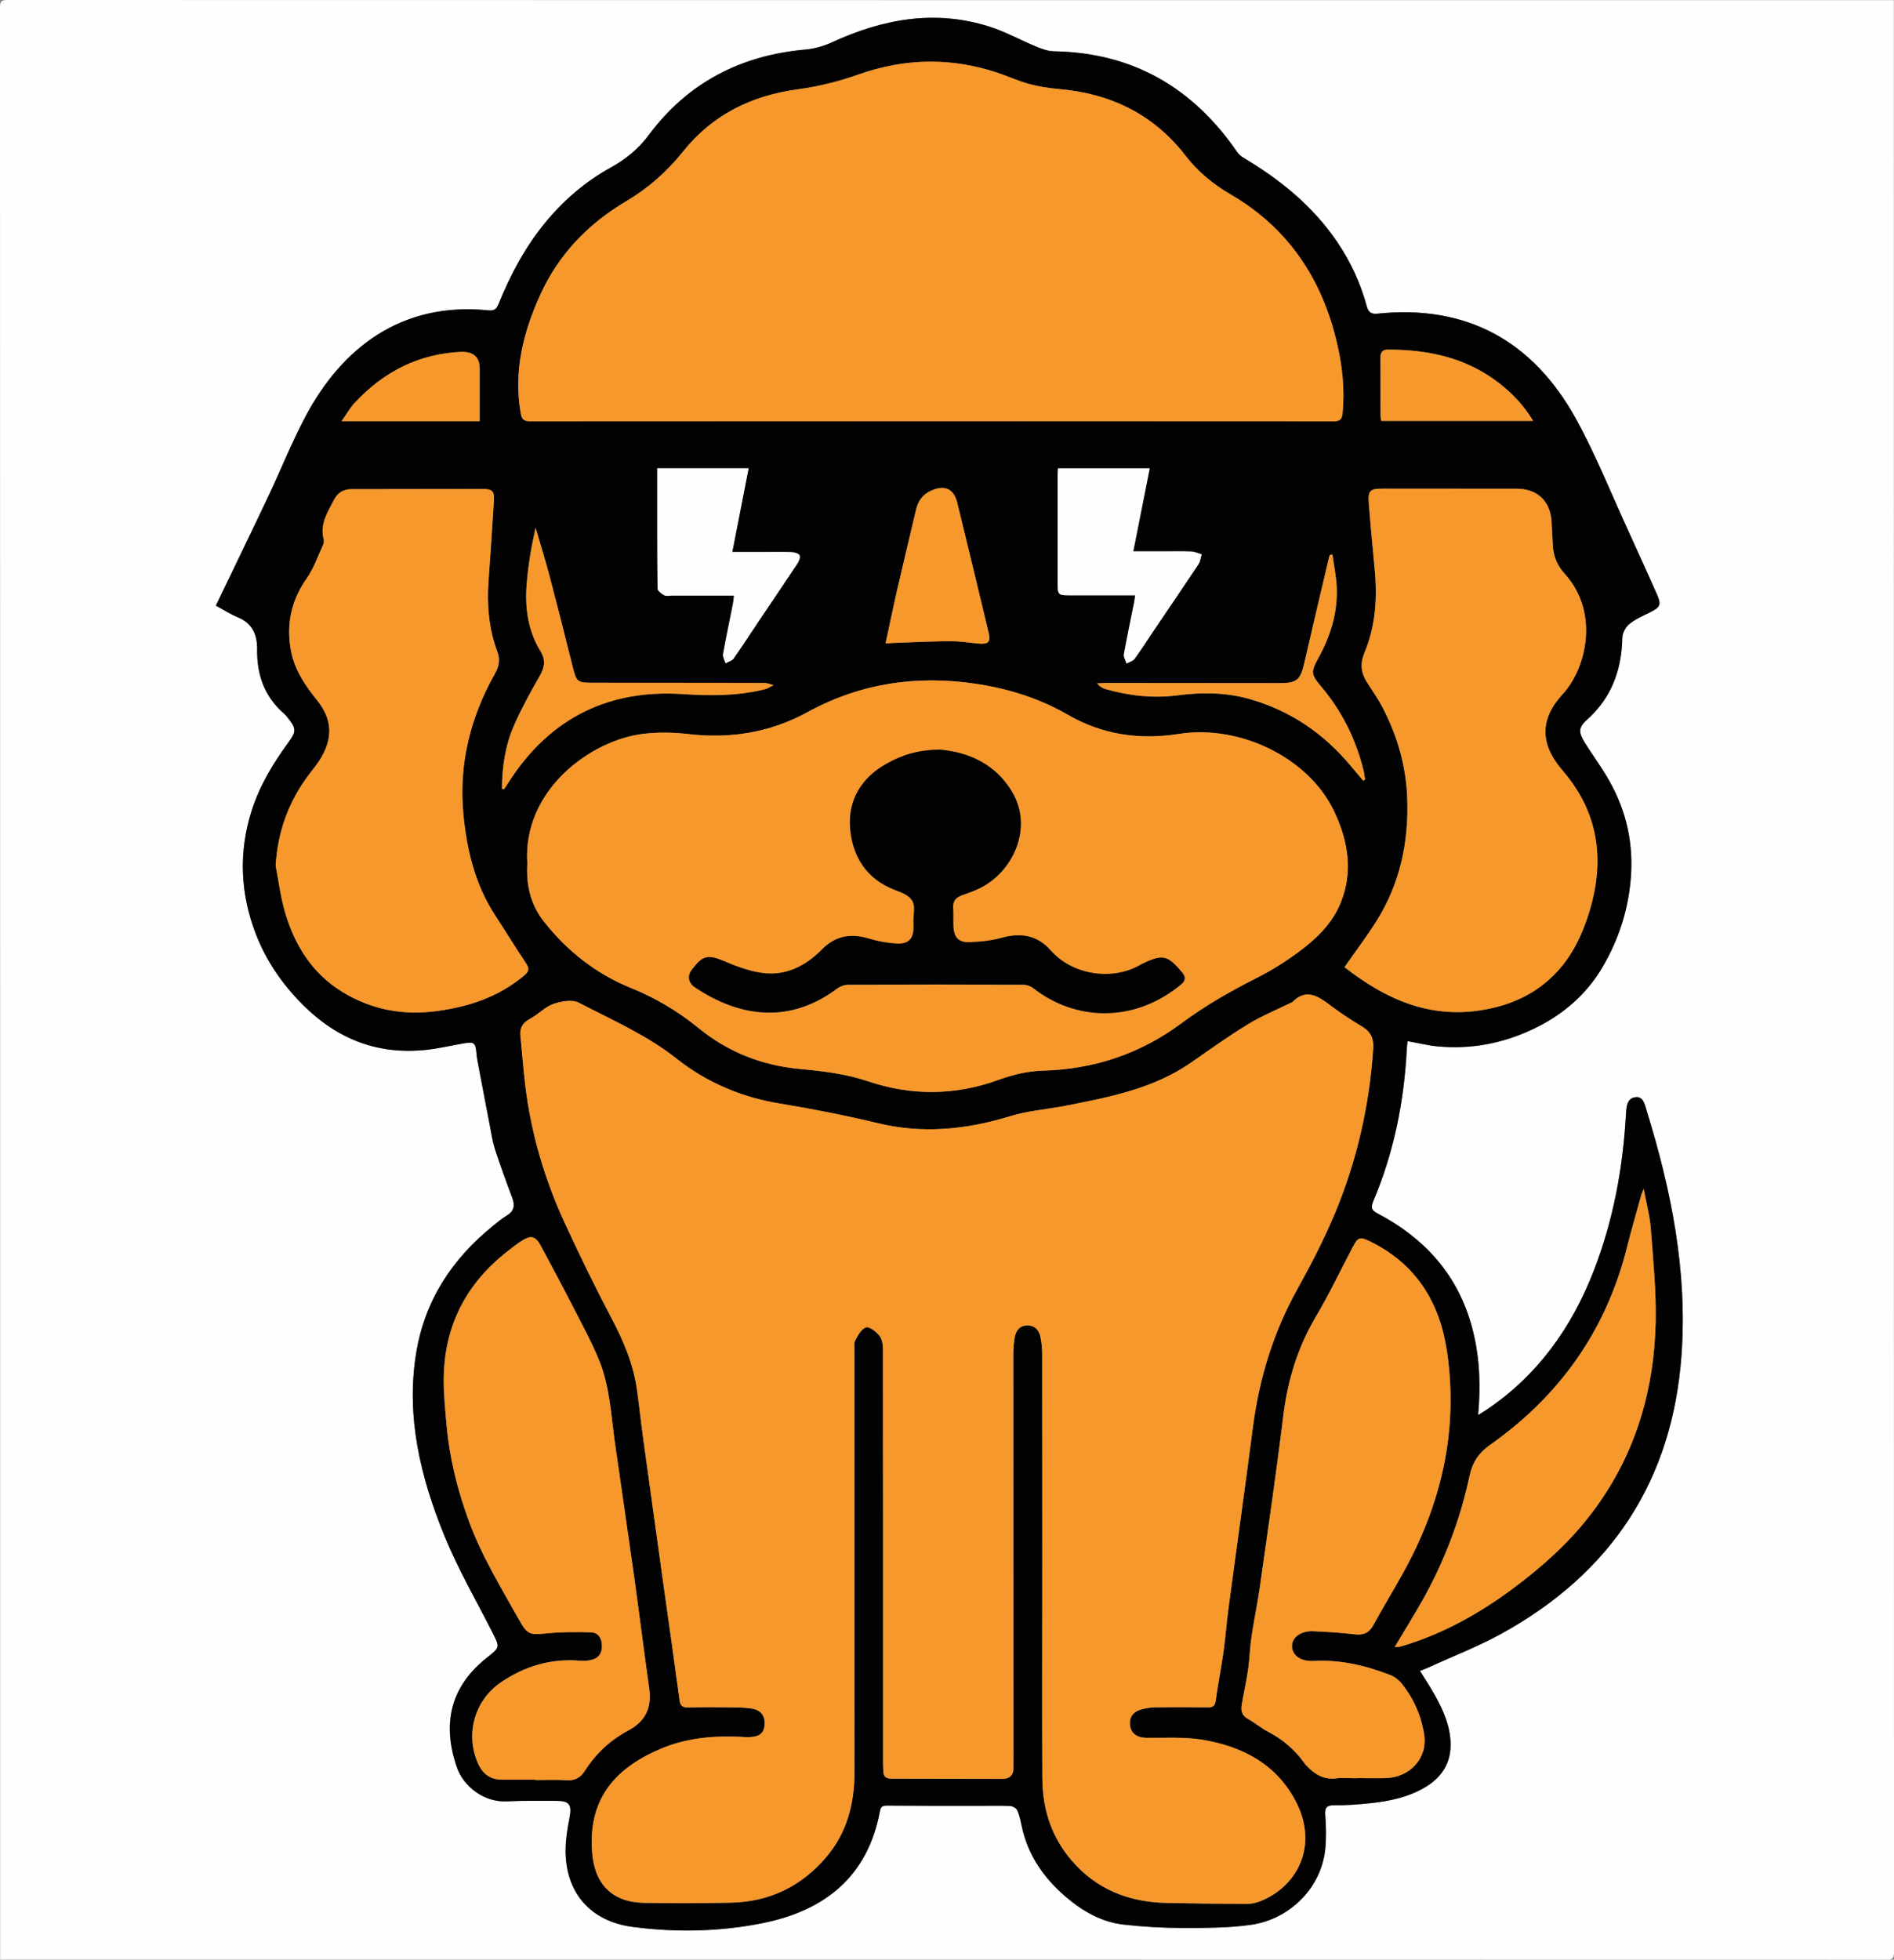 <?xml version="1.0" encoding="UTF-8"?>
<svg id="Layer_1" data-name="Layer 1" xmlns="http://www.w3.org/2000/svg" viewBox="0 0 414.26 428.43">
  <rect x="0" y="0" width="414.26" height="428.43" fill="#808080" stroke="none"/>
  <defs>
    <style>
      .cls-1 {
        fill: #030202;
      }

      .cls-2 {
        fill: #f6982c;
      }

      .cls-3 {
        fill: #fefefd;
      }
    </style>
  </defs>
  <path class="cls-3" d="M.03,428.39C.03,286.14,.04,143.88,0,1.63,0,.3,.3,0,1.63,0,139.16,.04,276.7,.03,414.23,.03c0,142.26,0,284.51,.03,426.77,0,1.33-.3,1.63-1.63,1.63-137.54-.04-275.07-.03-412.61-.03ZM307.86,227.63c2.42,.43,4.51,.97,6.64,1.16,7.18,.66,13.99-.62,20.56-3.67,6.51-3.02,11.8-7.51,15.38-13.56,3.7-6.25,5.9-13.18,6.32-20.56,.45-7.84-1.51-15.03-5.59-21.68-1.44-2.35-3.06-4.58-4.53-6.92-1.42-2.26-1.41-3.36,.42-4.99,5.39-4.8,7.63-10.87,7.77-17.94,.02-1.02,.68-2.31,1.47-2.97,1.28-1.07,2.87-1.78,4.4-2.52,2.51-1.22,2.75-1.73,1.61-4.27-2.05-4.56-4.09-9.13-6.18-13.68-3.76-8.17-7.08-16.58-11.42-24.43-9.39-17-23.86-25.07-43.49-23.01-1.49,.16-1.97-.5-2.31-1.74-1.35-4.99-3.51-9.62-6.41-13.91-5.31-7.84-12.44-13.63-20.49-18.42-.52-.31-1.04-.74-1.39-1.24-9.68-14.1-22.85-21.78-40.14-22.06-1.29-.02-2.62-.52-3.83-1.02-3.48-1.43-6.81-3.31-10.39-4.42-11.91-3.73-23.29-1.59-34.36,3.51-1.77,.82-3.77,1.37-5.71,1.55-14.17,1.26-25.77,7.23-34.29,18.69-2.29,3.08-5.08,5.31-8.36,7.13-5.58,3.09-10.34,7.19-14.38,12.13-4.37,5.35-7.55,11.37-10.14,17.73-.45,1.1-.97,1.46-2.22,1.34-19.09-1.94-32.08,8.33-39.95,23.14-3.06,5.76-5.48,11.86-8.28,17.76-3.7,7.82-7.48,15.59-11.36,23.66,1.68,.9,3.21,1.89,4.87,2.58,3.23,1.33,4.2,3.91,4.16,7.06-.07,5.55,1.65,10.3,5.92,14,.35,.3,.64,.69,.93,1.06,1.68,2.14,1.71,2.84,.06,5.1-3.39,4.63-6.34,9.47-8.1,15-2.9,9.08-2.49,18.08,.85,26.85,2.25,5.92,5.82,11.11,10.36,15.64,7.53,7.52,16.47,10.99,27.09,9.81,2.68-.3,5.33-.92,8-1.39,2.34-.41,2.67-.15,2.86,2.13,.05,.59,.13,1.17,.24,1.75,.89,4.72,1.78,9.44,2.7,14.16,.33,1.72,.59,3.47,1.13,5.13,1.16,3.57,2.44,7.1,3.77,10.61,.63,1.68,.39,2.9-1.22,3.86-1.06,.63-2.01,1.44-2.97,2.22-9,7.26-14.99,16.35-16.85,27.91-2.25,13.93,.99,27.11,6.17,39.82,2.96,7.27,6.94,14.12,10.5,21.14,1.65,3.25,1.73,3.27-1.13,5.52-8.2,6.45-9.85,14.69-6.62,24.01,1.44,4.18,5.93,7.69,10.89,7.44,3.53-.18,7.08-.08,10.62-.11,3.14-.03,3.7,.77,3.1,3.85-.44,2.24-.8,4.53-.83,6.81-.09,9.33,5.35,15.67,14.64,16.9,9.47,1.25,18.99,1.06,28.35-.8,13.68-2.72,23.12-10.17,25.78-24.58,.18-.99,.62-1.14,1.54-1.14,6.67,.06,13.33,.05,20,.05,2.3,0,4.6-.07,6.9,.03,.55,.02,1.36,.46,1.57,.93,.48,1.06,.72,2.23,.96,3.38,1.32,6.36,4.82,11.41,9.65,15.55,3.66,3.13,7.82,5.53,12.68,6.08,4.26,.48,8.56,.74,12.85,.73,5.05,0,10.16,.02,15.14-.71,8.33-1.23,15.51-8.15,16.15-17.12,.16-2.22,.13-4.47-.05-6.69-.13-1.62,.14-2.33,1.99-2.31,2.65,.03,5.31-.17,7.94-.45,4.13-.44,8.17-1.28,11.81-3.42,3.75-2.2,5.84-5.4,5.66-9.88-.15-3.76-1.63-7.09-3.43-10.3-1-1.78-2.13-3.48-3.26-5.32,.65-.26,1.2-.45,1.72-.69,5.4-2.47,10.98-4.62,16.17-7.48,23.95-13.21,37.33-33.42,39.31-60.84,1.33-18.38-2.24-36.13-7.65-53.57-.4-1.28-.69-3.14-2.54-2.83-1.78,.29-1.87,2.2-1.95,3.59-.65,11.79-2.77,23.28-7.04,34.31-4.83,12.45-12.29,22.91-23.5,30.45-.52,.35-1.06,.66-1.8,1.12,.07-.88,.12-1.46,.16-2.04,.41-6.17-.03-12.26-1.8-18.21-3.25-10.93-10.39-18.58-20.32-23.8-1.32-.69-1.59-1.24-.98-2.68,4.52-10.64,6.76-21.79,7.34-33.31,.03-.62,.12-1.23,.16-1.69Z"/>
  <path class="cls-1" d="M307.86,227.63c-.05,.47-.13,1.08-.16,1.69-.59,11.51-2.83,22.67-7.34,33.31-.61,1.43-.33,1.98,.98,2.68,9.93,5.22,17.07,12.87,20.32,23.8,1.77,5.95,2.2,12.04,1.8,18.21-.04,.58-.09,1.17-.16,2.04,.74-.46,1.28-.77,1.8-1.12,11.21-7.54,18.67-18,23.5-30.45,4.28-11.03,6.39-22.52,7.04-34.31,.08-1.39,.17-3.29,1.95-3.59,1.85-.31,2.14,1.56,2.54,2.83,5.41,17.45,8.98,35.19,7.65,53.57-1.98,27.42-15.36,47.63-39.31,60.84-5.19,2.86-10.77,5.01-16.17,7.48-.52,.24-1.07,.43-1.72,.69,1.14,1.84,2.27,3.54,3.26,5.32,1.79,3.21,3.28,6.53,3.43,10.3,.18,4.48-1.91,7.67-5.66,9.88-3.64,2.14-7.69,2.98-11.81,3.42-2.64,.28-5.3,.49-7.94,.45-1.85-.02-2.12,.68-1.99,2.31,.18,2.22,.21,4.47,.05,6.69-.64,8.98-7.83,15.89-16.15,17.12-4.98,.74-10.09,.71-15.14,.71-4.28,0-8.59-.25-12.85-.73-4.87-.55-9.02-2.95-12.68-6.08-4.83-4.14-8.33-9.18-9.65-15.55-.24-1.15-.48-2.33-.96-3.38-.21-.46-1.02-.9-1.57-.93-2.3-.1-4.6-.03-6.9-.03-6.67,0-13.33,0-20-.05-.92,0-1.36,.15-1.54,1.14-2.66,14.4-12.1,21.86-25.78,24.58-9.36,1.86-18.88,2.05-28.35,.8-9.29-1.23-14.73-7.57-14.64-16.9,.02-2.27,.39-4.57,.83-6.81,.6-3.08,.04-3.88-3.1-3.85-3.54,.03-7.09-.07-10.62,.11-4.96,.25-9.45-3.26-10.89-7.44-3.22-9.32-1.58-17.56,6.62-24.01,2.86-2.25,2.78-2.27,1.13-5.52-3.56-7.02-7.54-13.87-10.5-21.14-5.18-12.71-8.41-25.89-6.17-39.82,1.87-11.56,7.86-20.65,16.85-27.91,.96-.78,1.92-1.59,2.97-2.22,1.61-.96,1.85-2.18,1.22-3.86-1.32-3.51-2.6-7.04-3.77-10.61-.54-1.66-.8-3.41-1.13-5.13-.91-4.72-1.81-9.44-2.7-14.16-.11-.58-.19-1.17-.24-1.75-.19-2.29-.53-2.54-2.86-2.13-2.67,.47-5.31,1.1-8,1.39-10.62,1.18-19.56-2.29-27.09-9.81-4.53-4.53-8.1-9.72-10.36-15.64-3.34-8.78-3.75-17.78-.85-26.85,1.77-5.53,4.71-10.37,8.1-15,1.65-2.25,1.62-2.96-.06-5.1-.29-.37-.57-.76-.93-1.06-4.27-3.7-5.99-8.45-5.92-14,.04-3.14-.93-5.73-4.16-7.06-1.66-.68-3.19-1.68-4.87-2.58,3.88-8.06,7.66-15.84,11.36-23.66,2.8-5.9,5.22-12,8.28-17.76,7.87-14.81,20.86-25.08,39.95-23.14,1.24,.13,1.77-.24,2.22-1.34,2.59-6.36,5.77-12.38,10.14-17.73,4.04-4.94,8.8-9.04,14.38-12.13,3.29-1.82,6.07-4.05,8.36-7.13,8.53-11.46,20.12-17.44,34.29-18.69,1.94-.17,3.94-.73,5.71-1.55,11.07-5.11,22.45-7.24,34.36-3.51,3.57,1.12,6.91,2.99,10.39,4.42,1.22,.5,2.55,1,3.83,1.02,17.28,.28,30.46,7.96,40.14,22.06,.34,.5,.86,.93,1.39,1.24,8.05,4.79,15.18,10.58,20.49,18.42,2.9,4.29,5.05,8.92,6.41,13.91,.34,1.24,.82,1.89,2.31,1.74,19.63-2.06,34.11,6.01,43.49,23.01,4.33,7.85,7.66,16.26,11.42,24.43,2.09,4.55,4.13,9.12,6.18,13.68,1.14,2.54,.91,3.05-1.61,4.27-1.52,.74-3.12,1.45-4.4,2.52-.79,.66-1.45,1.95-1.47,2.97-.14,7.08-2.38,13.14-7.77,17.94-1.83,1.63-1.84,2.73-.42,4.99,1.47,2.33,3.08,4.57,4.53,6.92,4.08,6.64,6.04,13.84,5.59,21.68-.42,7.38-2.62,14.31-6.32,20.56-3.58,6.05-8.88,10.54-15.38,13.56-6.57,3.05-13.39,4.33-20.56,3.67-2.13-.2-4.22-.73-6.64-1.16Zm-79.89,114.99h0c0,2.42,0,4.84,0,7.26,0,12.98-.04,25.96,.02,38.94,.03,6.62,1.92,12.65,6.28,17.79,5.48,6.46,12.59,9.26,20.9,9.43,5.78,.11,11.55,.21,17.33,.23,1.04,0,2.13-.21,3.1-.58,8.22-3.22,12.67-12.11,8.03-21.43-4.2-8.42-11.75-12.43-20.65-13.89-4-.66-8.17-.38-12.26-.42-1.88-.02-3.22-.86-3.52-2.5-.31-1.74,.46-3.1,2.22-3.64,.99-.3,2.06-.5,3.09-.52,3.89-.06,7.79-.04,11.68,0,1.06,.01,1.55-.25,1.71-1.43,.49-3.59,1.21-7.14,1.71-10.73,.44-3.13,.66-6.29,1.08-9.42,1.76-13.2,3.63-26.39,5.34-39.59,1.39-10.69,4.45-20.78,9.72-30.24,3.03-5.45,5.91-11.02,8.3-16.76,4.76-11.45,7.48-23.45,8.31-35.85,.15-2.22-.53-3.68-2.44-4.82-2.42-1.45-4.8-3.02-7.05-4.72-2.67-2.02-5.23-3.65-8.22-.61-.04,.04-.11,.03-.16,.06-3.17,1.56-6.47,2.9-9.48,4.74-4.27,2.6-8.35,5.52-12.46,8.38-8.28,5.76-17.94,7.59-27.52,9.47-4.02,.79-8.1,1.05-12.1,2.28-9.43,2.91-19.09,3.89-28.79,1.55-7.16-1.72-14.36-3.14-21.63-4.33-8.24-1.35-15.89-4.56-22.47-9.77-6.55-5.19-14.13-8.48-21.44-12.27-1.46-.76-3.9-.31-5.63,.3-1.83,.65-3.28,2.31-5.05,3.24-1.6,.84-2.26,1.95-2.09,3.67,.35,3.58,.62,7.16,1.05,10.73,1.26,10.68,4.3,20.87,8.82,30.6,3.2,6.89,6.51,13.73,10.06,20.44,2.65,5,4.81,10.11,5.58,15.73,.48,3.5,.85,7.02,1.34,10.53,1.58,11.44,3.18,22.88,4.77,34.32,1.07,7.64,2.16,15.28,3.19,22.93,.17,1.29,.71,1.62,1.95,1.59,3.18-.09,6.37-.05,9.56-.02,1.41,.02,2.84,.04,4.23,.26,2.07,.32,3,1.57,2.86,3.55-.12,1.79-1.06,2.59-3.26,2.7-.76,.04-1.53-.05-2.3-.08-5.96-.25-11.8,.33-17.33,2.7-10.26,4.41-15.67,11.25-14.84,22.51,.52,7.02,4.39,10.98,11.41,11.1,6.31,.1,12.63,.1,18.94-.04,8.49-.18,15.52-3.59,20.98-10.1,4.51-5.37,6.07-11.75,6.07-18.59,0-30.62-.02-61.24-.02-91.86,0-.82-.15-1.78,.2-2.44,.58-1.09,1.37-2.51,2.35-2.78,.77-.21,2.19,.92,2.9,1.8,.59,.73,.79,1.96,.79,2.97,.03,30.09,.02,60.18,.02,90.26,0,.65,.05,1.3,.05,1.95,0,1.2,.61,1.68,1.76,1.68,8.08,.01,16.16,.05,24.25,.05,1.61,0,2.53-.8,2.45-2.52-.02-.47,0-.94,0-1.42-.01-29.68-.02-59.35-.02-89.03,0-1.17,.11-2.36,.3-3.51,.25-1.55,1.09-2.66,2.8-2.66,1.69,0,2.56,1.11,2.86,2.62,.24,1.2,.36,2.45,.36,3.68,.02,15.52,.02,31.03,.02,46.55Zm-24.16-250.54c29.26,0,58.52,0,87.78,.03,1.41,0,1.91-.34,2.05-1.81,.49-5.11-.04-10.13-1.18-15.1-3.24-14.13-10.67-25.34-23.32-32.7-3.86-2.25-7.14-4.97-9.84-8.45-7.04-9.1-16.45-13.62-27.76-14.59-2.21-.19-4.44-.55-6.58-1.13-2.32-.63-4.52-1.67-6.81-2.43-10.15-3.37-20.21-3.2-30.34,.37-4.25,1.5-8.71,2.64-13.16,3.23-10.24,1.37-18.8,5.54-25.3,13.67-3.49,4.37-7.61,7.99-12.45,10.86-8.33,4.93-14.78,11.64-18.8,20.54-3.71,8.21-5.8,16.66-4.22,25.76,.25,1.41,.73,1.78,2.13,1.78,29.26-.04,58.52-.03,87.78-.04Zm-88.47,96.71c-.27,4.45,.58,8.84,3.62,12.68,5.12,6.48,11.38,11.42,19.03,14.52,5.4,2.19,10.29,5.09,14.82,8.79,6.4,5.23,13.86,8.16,22.13,8.93,5.05,.47,10.06,1.06,14.92,2.69,9.54,3.22,19.11,3.13,28.59-.33,3.19-1.16,6.39-1.91,9.81-2,11.09-.32,21.19-3.71,30.12-10.34,5.18-3.85,10.73-7.02,16.48-9.92,3.19-1.61,6.26-3.54,9.14-5.66,3.85-2.85,7.35-6.16,9.22-10.73,2.81-6.88,1.62-13.64-1.41-20.03-5.55-11.72-20.62-19.04-33.99-16.93-8.53,1.35-16.67,.19-24.24-4.18-6.21-3.58-12.93-5.69-19.97-6.76-12.98-1.97-25.37-.19-36.98,6.17-8.19,4.48-16.91,5.88-26.16,4.79-3.24-.38-6.61-.43-9.85-.03-11.25,1.36-26.37,12.17-25.28,28.34Zm178.74,22.66c8.81,6.88,18.39,11.28,30.02,9.38,6.43-1.05,12.04-3.59,16.5-8.44,3.31-3.59,5.37-7.87,6.83-12.46,3.65-11.47,2.44-22.08-5.66-31.47-5.01-5.81-5.02-11.24,.04-16.74,5.22-5.67,8.03-17.9,.43-26.26-1.57-1.73-2.45-3.73-2.6-6.05-.12-1.82-.16-3.65-.29-5.48-.31-4.43-3.17-7.08-7.57-7.08-9.74,0-19.47-.01-29.21-.02-3,0-3.41,.38-3.17,3.42,.38,4.76,.83,9.52,1.28,14.27,.59,6.26,.18,12.4-2.27,18.25-.97,2.32-.72,4.34,.56,6.37,1.13,1.79,2.38,3.53,3.36,5.4,3.3,6.3,5.24,12.98,5.47,20.13,.31,9.54-1.61,18.54-6.73,26.68-2.12,3.38-4.55,6.57-7,10.09Zm-233.79-22.24c.66,3.39,1.08,6.86,2.04,10.17,2.1,7.22,5.92,13.38,12.47,17.43,6.38,3.94,13.34,5.24,20.81,4.23,7.04-.95,13.51-3.12,19.04-7.76,1.14-.95,1.14-1.58,.38-2.72-2.29-3.43-4.44-6.95-6.7-10.4-4.42-6.75-6.24-14.4-6.98-22.22-1.04-10.92,1.55-21.19,6.94-30.73,.87-1.55,1.13-3.05,.5-4.72-1.88-5.01-2.31-10.2-1.93-15.49,.41-5.82,.82-11.64,1.17-17.47,.13-2.18-.31-2.62-2.49-2.62-9.56,0-19.11,.04-28.67,.04-1.8,0-3.03,.81-3.83,2.36-1.39,2.71-3.13,5.33-2.23,8.65,.1,.37,0,.85-.16,1.21-1.13,2.44-2,5.06-3.52,7.23-3.35,4.77-4.52,9.87-3.54,15.56,.75,4.35,3.09,7.81,5.78,11.16,3.23,4.03,3.5,7.99,.92,12.45-.79,1.37-1.82,2.6-2.78,3.87-4.39,5.83-6.75,12.37-7.21,19.78Zm236.51,199.56v-.02c2.06,0,4.13,.04,6.19,0,5.38-.12,9.29-4.35,8.5-9.51-.63-4.12-2.29-7.92-4.94-11.19-.64-.79-1.57-1.49-2.52-1.86-5.38-2.07-10.9-3.39-16.73-3.06-2.79,.16-4.66-1.19-4.72-3.18-.06-1.93,1.88-3.42,4.61-3.32,3.06,.11,6.13,.33,9.17,.68,1.9,.22,3.11-.34,4.04-2.05,2-3.67,4.17-7.25,6.22-10.9,8.55-15.2,12.42-31.38,9.88-48.8-1.57-10.8-6.77-19.23-16.87-24.16-2.18-1.06-2.61-.94-3.73,1.19-2.69,5.11-5.17,10.34-8.11,15.3-3.98,6.73-6.17,13.91-7.11,21.64-1.53,12.51-3.37,24.99-5.13,37.47-.51,3.59-1.28,7.15-1.81,10.74-.36,2.44-.42,4.93-.77,7.37-.36,2.53-.95,5.03-1.37,7.55-.21,1.27-.03,2.39,1.32,3.13,1.53,.84,2.88,2.01,4.42,2.81,3.29,1.71,5.99,4.05,8.11,7.07,.13,.19,.32,.35,.48,.52,1.7,1.78,3.63,2.92,6.26,2.62,1.51-.17,3.06-.03,4.6-.03Zm-179.71,.31s0,.05,0,.07c2.24,0,4.49-.11,6.72,.04,1.86,.13,3.11-.48,4.11-2.07,2.37-3.77,5.6-6.72,9.5-8.81,3.82-2.04,5.15-5.04,4.56-9.21-1.17-8.29-2.21-16.59-3.36-24.88-1.33-9.52-2.74-19.02-4.1-28.53-.88-6.18-1.11-12.51-3.51-18.35-1.63-3.96-3.69-7.75-5.65-11.57-2.28-4.45-4.66-8.86-7.01-13.28-1.22-2.29-2.18-2.56-4.35-1.16-1.04,.67-2,1.45-2.98,2.21-9.25,7.2-14.01,16.66-13.98,28.4,0,3.23,.34,6.47,.63,9.69,.64,7.14,2.38,14.04,4.82,20.77,2.82,7.74,7.11,14.73,11.11,21.87,1.71,3.05,2.28,3.19,5.81,2.83,3.26-.34,6.58-.33,9.86-.24,1.54,.04,2.33,1.3,2.38,2.83,.05,1.49-.53,2.7-2.06,3.13-.83,.24-1.75,.34-2.61,.26-6.38-.58-12.16,1.15-17.39,4.69-5.87,3.97-7.9,11.47-5.01,17.83,1.03,2.27,2.71,3.49,5.24,3.47,2.42-.02,4.84,0,7.25,0Zm187.95-28.99c.54-.03,.78,0,1-.06,.63-.16,1.25-.34,1.86-.54,8.34-2.67,15.86-6.9,22.86-12.09,6.32-4.69,12.17-9.87,17.01-16.12,9.59-12.39,13.98-26.63,14.35-42.09,.16-6.85-.55-13.73-1.06-20.58-.21-2.75-.95-5.45-1.55-8.7-.31,.78-.44,1.03-.51,1.29-1.06,3.85-2.2,7.69-3.17,11.57-4.55,18.15-14.73,32.42-29.94,43.13-2.46,1.73-3.83,3.78-4.44,6.65-2.08,9.74-5.59,18.96-10.5,27.62-1.85,3.27-3.84,6.46-5.92,9.92Zm-56.75-229.95c-.1,.69-.15,1.16-.24,1.61-.75,3.75-1.55,7.5-2.22,11.26-.11,.62,.36,1.35,.57,2.03,.6-.33,1.39-.52,1.76-1.03,1.46-2,2.78-4.09,4.17-6.15,3.27-4.83,6.56-9.65,9.79-14.51,.41-.62,.48-1.45,.71-2.19-.76-.21-1.51-.57-2.27-.6-2.18-.08-4.36-.03-6.55-.03-1.99,0-3.99,0-6.15,0,1.23-6.18,2.41-12.14,3.61-18.17h-20.06c-.03,.53-.07,.99-.08,1.45,0,7.96-.01,15.93,0,23.89,0,2.25,.18,2.42,2.41,2.42,4.77,0,9.54,0,14.55,0Zm-104.54-27.78c0,8.85-.03,17.57,.06,26.28,0,.51,.87,1.17,1.47,1.48,.47,.24,1.15,.06,1.74,.06,4.47,0,8.94,0,13.52,0-.1,.75-.13,1.33-.25,1.89-.72,3.64-1.5,7.26-2.15,10.91-.11,.62,.35,1.33,.54,2,.6-.33,1.39-.52,1.75-1.03,1.84-2.59,3.55-5.28,5.33-7.92,2.86-4.25,5.75-8.48,8.57-12.75,.36-.54,.74-1.39,.55-1.87-.16-.42-1.12-.69-1.75-.72-2-.09-4.01-.03-6.01-.03-2.27,0-4.54,0-6.98,0,1.22-6.25,2.39-12.23,3.58-18.31h-19.99Zm49.95,38.27c1.65-.07,3.04-.15,4.43-.2,3.4-.11,6.8-.28,10.2-.26,1.99,.01,3.98,.38,5.98,.53,1.86,.14,2.39-.45,1.95-2.29-2.28-9.5-4.56-18.99-6.88-28.48-.76-3.09-2.73-3.99-5.67-2.7-1.81,.79-2.87,2.18-3.32,4.08-1.36,5.78-2.76,11.55-4.09,17.33-.89,3.88-1.69,7.79-2.6,11.98Zm-83.91,31.78c.15,.05,.29,.09,.44,.14,.54-.83,1.07-1.67,1.62-2.49,8.92-13.33,21.53-19.37,37.38-18.34,6.12,.4,12.11,.44,18.06-1.06,.66-.17,1.26-.59,1.88-.89-.68-.17-1.37-.47-2.05-.48-12.56-.03-25.12-.02-37.67-.04-3.17,0-3.39-.26-4.16-3.34-1.64-6.56-3.29-13.13-5.01-19.67-.96-3.64-2.08-7.23-3.13-10.85-.96,4.17-1.65,8.3-1.97,12.46-.39,5.07,.31,10.03,3.01,14.47,1.18,1.93,.95,3.53-.13,5.42-2.01,3.52-3.99,7.09-5.62,10.8-1.93,4.39-2.62,9.09-2.66,13.86Zm225.54-80.4c-2.06-3.43-4.62-6.08-7.57-8.35-7.15-5.5-15.43-7.25-24.24-7.23-1.43,0-1.6,.89-1.6,2,.01,4.07,.01,8.13,.03,12.2,0,.45,.08,.89,.13,1.38h33.24Zm-37.18,78.66c.14-.07,.29-.15,.43-.22-.11-.69-.18-1.38-.35-2.05-1.67-6.8-4.71-12.91-9.23-18.27-2.28-2.71-2.32-3.21-.63-6.27,2.66-4.84,4.26-9.97,4-15.54-.11-2.37-.61-4.73-.93-7.09-.17,.02-.34,.04-.51,.07-.07,.15-.17,.3-.21,.46-1.81,7.68-3.63,15.35-5.39,23.03-.9,3.93-1.62,4.56-5.59,4.56-12.67-.02-25.35-.02-38.02-.03-.59,0-1.18,.06-1.77,.09,.59,.68,1.2,1.06,1.85,1.24,5.16,1.46,10.42,2.07,15.74,1.37,5.27-.69,10.47-.67,15.6,.76,9.08,2.53,16.49,7.62,22.47,14.86,.84,1.02,1.7,2.03,2.56,3.04ZM104.92,92.05c0-3.9,0-7.66,0-11.41q0-3.64-3.69-3.71c-.06,0-.12,0-.18,0-9.39,.38-17.11,4.33-23.45,11.13-1.04,1.11-1.8,2.49-2.89,4.03,10.35,0,20.2,0,30.04,0,.22,0,.44-.08,.17-.03Z"/>
  <path class="cls-2" d="M227.97,342.62c0-15.52,0-31.03-.02-46.55,0-1.23-.12-2.48-.36-3.68-.3-1.51-1.17-2.63-2.86-2.62-1.7,0-2.54,1.11-2.8,2.66-.19,1.16-.3,2.34-.3,3.51,0,29.68,0,59.35,.02,89.03,0,.47-.02,.94,0,1.42,.08,1.72-.84,2.52-2.45,2.52-8.08,0-16.16-.04-24.25-.05-1.15,0-1.77-.48-1.76-1.68,0-.65-.05-1.3-.05-1.95,0-30.09,.02-60.18-.02-90.26,0-1.01-.2-2.24-.79-2.97-.71-.88-2.13-2.01-2.9-1.8-.98,.27-1.77,1.7-2.35,2.78-.35,.66-.2,1.62-.2,2.44,0,30.62,.02,61.24,.02,91.86,0,6.85-1.56,13.23-6.07,18.59-5.46,6.51-12.49,9.91-20.98,10.1-6.31,.14-12.63,.15-18.94,.04-7.02-.12-10.89-4.08-11.41-11.1-.83-11.26,4.58-18.1,14.84-22.51,5.53-2.38,11.37-2.95,17.33-2.7,.77,.03,1.53,.12,2.3,.08,2.2-.11,3.14-.91,3.26-2.7,.14-1.98-.8-3.23-2.86-3.55-1.39-.21-2.82-.24-4.23-.26-3.19-.04-6.37-.07-9.56,.02-1.24,.03-1.78-.29-1.95-1.59-1.02-7.65-2.12-15.29-3.19-22.93-1.6-11.44-3.2-22.88-4.77-34.32-.48-3.5-.85-7.02-1.34-10.53-.78-5.63-2.93-10.73-5.58-15.73-3.55-6.71-6.86-13.55-10.06-20.44-4.52-9.73-7.55-19.92-8.82-30.6-.42-3.57-.7-7.16-1.05-10.73-.17-1.72,.49-2.83,2.09-3.67,1.77-.93,3.22-2.59,5.05-3.24,1.73-.61,4.17-1.06,5.63-.3,7.3,3.79,14.89,7.08,21.44,12.27,6.58,5.21,14.23,8.42,22.47,9.77,7.27,1.19,14.46,2.61,21.63,4.33,9.7,2.34,19.36,1.36,28.79-1.55,3.99-1.23,8.08-1.49,12.1-2.28,9.58-1.88,19.24-3.71,27.52-9.47,4.11-2.86,8.19-5.78,12.46-8.38,3.01-1.83,6.31-3.18,9.48-4.74,.05-.03,.13-.02,.16-.06,2.99-3.04,5.55-1.41,8.22,.61,2.25,1.7,4.62,3.27,7.05,4.72,1.91,1.14,2.59,2.59,2.44,4.82-.84,12.41-3.55,24.4-8.31,35.85-2.39,5.75-5.27,11.32-8.3,16.76-5.27,9.46-8.33,19.55-9.72,30.24-1.71,13.21-3.58,26.39-5.34,39.59-.42,3.13-.63,6.29-1.08,9.42-.51,3.59-1.22,7.14-1.71,10.73-.16,1.18-.66,1.44-1.71,1.43-3.89-.04-7.79-.06-11.68,0-1.04,.02-2.1,.21-3.09,.52-1.77,.54-2.53,1.9-2.22,3.64,.29,1.64,1.63,2.48,3.52,2.5,4.09,.05,8.26-.24,12.26,.42,8.9,1.46,16.46,5.47,20.65,13.89,4.65,9.32,.19,18.21-8.03,21.43-.97,.38-2.06,.59-3.1,.58-5.78-.03-11.55-.12-17.33-.23-8.3-.16-15.42-2.97-20.9-9.43-4.35-5.14-6.24-11.17-6.28-17.79-.07-12.98-.02-25.96-.02-38.94,0-2.42,0-4.84,0-7.26h0Z"/>
  <path class="cls-2" d="M203.81,92.08c-29.26,0-58.52,0-87.78,.03-1.4,0-1.89-.37-2.13-1.78-1.59-9.09,.51-17.55,4.22-25.76,4.02-8.9,10.47-15.61,18.8-20.54,4.84-2.86,8.95-6.48,12.45-10.86,6.5-8.13,15.06-12.3,25.3-13.67,4.46-.6,8.92-1.74,13.16-3.23,10.13-3.57,20.19-3.74,30.34-.37,2.29,.76,4.49,1.8,6.81,2.43,2.14,.58,4.37,.94,6.58,1.13,11.32,.97,20.73,5.49,27.76,14.59,2.69,3.48,5.98,6.21,9.84,8.45,12.64,7.36,20.08,18.57,23.32,32.7,1.14,4.97,1.67,9.98,1.18,15.1-.14,1.47-.64,1.81-2.05,1.81-29.26-.04-58.52-.03-87.78-.03Z"/>
  <path class="cls-2" d="M115.34,188.79c-1.09-16.17,14.03-26.99,25.28-28.34,3.24-.39,6.6-.35,9.85,.03,9.25,1.09,17.97-.31,26.16-4.79,11.62-6.35,24-8.14,36.98-6.17,7.04,1.07,13.76,3.17,19.97,6.76,7.56,4.37,15.7,5.52,24.24,4.18,13.38-2.11,28.44,5.21,33.99,16.93,3.03,6.39,4.22,13.16,1.41,20.03-1.87,4.57-5.37,7.88-9.22,10.73-2.87,2.13-5.95,4.05-9.14,5.66-5.75,2.9-11.3,6.08-16.48,9.92-8.93,6.63-19.03,10.01-30.12,10.34-3.42,.1-6.62,.84-9.81,2-9.48,3.46-19.05,3.55-28.59,.33-4.86-1.64-9.87-2.22-14.92-2.69-8.27-.77-15.73-3.7-22.13-8.93-4.53-3.7-9.43-6.61-14.82-8.79-7.65-3.1-13.92-8.05-19.03-14.52-3.04-3.85-3.88-8.23-3.62-12.68Zm90.5-24.88c-5.06,.01-8.65,1.21-12.04,3.13-5.37,3.04-8.29,7.86-7.88,13.81,.43,6.23,3.48,11.34,9.8,13.74,.66,.25,1.33,.49,1.96,.81,1.92,.96,2.47,2.15,2.2,4.31-.12,.93-.09,1.88-.07,2.82,.07,2.7-1.09,3.99-3.83,3.79-1.98-.15-3.98-.5-5.88-1.07-3.96-1.2-7.32-.7-10.36,2.39-3.57,3.63-7.96,5.86-13.17,5.09-2.9-.42-5.74-1.53-8.47-2.67-3.58-1.5-4.6-.86-6.79,1.99-1.04,1.36-.73,2.89,.71,3.85,9.82,6.57,20.73,7.99,31.06,.24,.65-.49,1.59-.84,2.4-.84,12.8-.05,25.6-.05,38.4,0,.74,0,1.62,.35,2.21,.82,8.74,6.86,21.67,7.89,32.26-.9,.97-.81,.99-1.63,.2-2.58-3.16-3.79-4.27-4.04-8.68-1.91-.11,.05-.22,.1-.32,.16-6.06,3.61-14.86,2.45-19.74-3.06-2.98-3.36-6.56-3.92-10.76-2.76-2.29,.63-4.74,.88-7.13,.95-2.29,.06-3.3-1.12-3.41-3.4-.06-1.35,.05-2.72-.05-4.07-.12-1.58,.65-2.37,2.05-2.85,1.39-.48,2.79-.97,4.09-1.65,7.04-3.66,11.35-13.05,6.82-20.79-3.66-6.28-9.71-8.77-15.59-9.31Z"/>
  <path class="cls-2" d="M294.08,211.45c2.46-3.52,4.88-6.71,7-10.09,5.12-8.14,7.04-17.14,6.73-26.68-.23-7.15-2.17-13.83-5.47-20.13-.98-1.87-2.23-3.61-3.36-5.4-1.28-2.03-1.53-4.05-.56-6.37,2.45-5.85,2.86-12,2.27-18.25-.45-4.76-.91-9.51-1.28-14.27-.24-3.04,.17-3.42,3.17-3.42,9.74,0,19.47,.02,29.21,.02,4.4,0,7.26,2.65,7.57,7.08,.13,1.82,.17,3.65,.29,5.48,.15,2.32,1.03,4.32,2.6,6.05,7.6,8.36,4.79,20.59-.43,26.26-5.06,5.5-5.05,10.92-.04,16.74,8.1,9.39,9.31,20,5.66,31.47-1.46,4.59-3.52,8.87-6.83,12.46-4.46,4.85-10.07,7.39-16.5,8.44-11.63,1.9-21.21-2.5-30.02-9.38Z"/>
  <path class="cls-2" d="M60.29,189.22c.46-7.41,2.82-13.94,7.21-19.78,.96-1.27,1.99-2.5,2.78-3.87,2.58-4.46,2.32-8.43-.92-12.45-2.69-3.35-5.03-6.81-5.78-11.16-.98-5.69,.18-10.8,3.54-15.56,1.52-2.17,2.39-4.79,3.52-7.23,.17-.36,.26-.84,.16-1.21-.9-3.32,.83-5.94,2.23-8.65,.8-1.55,2.02-2.36,3.83-2.36,9.56,0,19.11-.04,28.67-.04,2.18,0,2.62,.44,2.49,2.62-.35,5.83-.76,11.65-1.17,17.47-.38,5.29,.05,10.48,1.93,15.49,.63,1.68,.37,3.18-.5,4.72-5.38,9.55-7.97,19.82-6.94,30.73,.74,7.83,2.56,15.47,6.98,22.22,2.26,3.45,4.41,6.97,6.7,10.4,.76,1.14,.75,1.77-.38,2.72-5.53,4.64-12,6.81-19.04,7.76-7.46,1.01-14.42-.29-20.81-4.23-6.55-4.05-10.37-10.2-12.47-17.43-.96-3.31-1.38-6.78-2.04-10.17Z"/>
  <path class="cls-2" d="M296.8,388.78c-1.53,0-3.08-.14-4.6,.03-2.62,.3-4.55-.83-6.26-2.62-.16-.17-.35-.33-.48-.52-2.12-3.02-4.82-5.36-8.11-7.07-1.54-.8-2.89-1.97-4.42-2.81-1.35-.74-1.53-1.86-1.32-3.13,.42-2.52,1-5.02,1.37-7.55,.35-2.44,.41-4.93,.77-7.37,.53-3.59,1.3-7.15,1.81-10.74,1.77-12.48,3.6-24.96,5.13-37.47,.95-7.73,3.13-14.91,7.11-21.64,2.94-4.96,5.42-10.2,8.11-15.3,1.12-2.13,1.55-2.25,3.73-1.19,10.1,4.93,15.3,13.36,16.87,24.16,2.53,17.41-1.33,33.6-9.88,48.8-2.05,3.65-4.22,7.23-6.22,10.9-.93,1.7-2.13,2.27-4.04,2.05-3.04-.35-6.11-.56-9.17-.68-2.73-.1-4.67,1.39-4.61,3.32,.06,1.99,1.93,3.33,4.72,3.18,5.83-.33,11.36,.99,16.73,3.06,.94,.36,1.88,1.07,2.52,1.86,2.65,3.27,4.3,7.07,4.94,11.19,.79,5.16-3.12,9.39-8.5,9.51-2.06,.05-4.13,0-6.19,0v.02Z"/>
  <path class="cls-2" d="M117.09,389.09c-2.42,0-4.84-.01-7.25,0-2.54,.02-4.21-1.2-5.24-3.47-2.89-6.37-.86-13.86,5.01-17.83,5.23-3.54,11.01-5.26,17.39-4.69,.86,.08,1.78-.03,2.61-.26,1.52-.43,2.1-1.64,2.06-3.13-.05-1.53-.83-2.79-2.38-2.83-3.28-.09-6.6-.1-9.86,.24-3.53,.36-4.1,.22-5.81-2.83-4-7.14-8.29-14.13-11.11-21.87-2.45-6.73-4.18-13.62-4.82-20.77-.29-3.22-.62-6.46-.63-9.69-.03-11.75,4.72-21.2,13.98-28.4,.98-.76,1.94-1.54,2.98-2.21,2.17-1.4,3.13-1.13,4.35,1.16,2.35,4.42,4.73,8.83,7.01,13.28,1.96,3.82,4.02,7.61,5.65,11.57,2.4,5.85,2.63,12.18,3.51,18.35,1.36,9.51,2.77,19.02,4.1,28.53,1.16,8.29,2.19,16.59,3.36,24.88,.59,4.17-.74,7.17-4.56,9.21-3.9,2.08-7.12,5.04-9.5,8.81-1,1.59-2.25,2.19-4.11,2.07-2.23-.15-4.48-.04-6.72-.04,0-.02,0-.05,0-.07Z"/>
  <path class="cls-2" d="M305.04,360.1c2.07-3.47,4.06-6.66,5.92-9.92,4.91-8.66,8.42-17.88,10.5-27.62,.61-2.87,1.98-4.91,4.44-6.65,15.21-10.72,25.38-24.98,29.94-43.13,.97-3.88,2.1-7.72,3.17-11.57,.07-.26,.2-.51,.51-1.29,.6,3.25,1.34,5.95,1.55,8.7,.51,6.85,1.22,13.73,1.06,20.58-.37,15.46-4.76,29.7-14.35,42.09-4.84,6.26-10.69,11.44-17.01,16.12-7.01,5.19-14.52,9.42-22.86,12.09-.62,.2-1.24,.38-1.86,.54-.22,.06-.45,.03-1,.06Z"/>
  <path class="cls-3" d="M248.29,130.15c-5.02,0-9.78,0-14.55,0-2.23,0-2.41-.18-2.41-2.42,0-7.96,0-15.93,0-23.89,0-.46,.05-.92,.08-1.45h20.06c-1.2,6.03-2.38,11.99-3.61,18.17,2.16,0,4.16,0,6.15,0,2.18,0,4.37-.05,6.55,.03,.76,.03,1.51,.39,2.27,.6-.23,.74-.3,1.58-.71,2.19-3.23,4.86-6.52,9.67-9.79,14.51-1.39,2.05-2.71,4.15-4.17,6.15-.37,.5-1.16,.69-1.76,1.03-.2-.68-.68-1.41-.57-2.03,.67-3.77,1.47-7.51,2.22-11.26,.09-.45,.14-.92,.24-1.61Z"/>
  <path class="cls-3" d="M143.75,102.38h19.99c-1.19,6.07-2.36,12.06-3.58,18.31,2.44,0,4.71,0,6.98,0,2,0,4.01-.06,6.01,.03,.62,.03,1.58,.3,1.75,.72,.19,.48-.19,1.33-.55,1.87-2.83,4.27-5.72,8.5-8.57,12.75-1.77,2.64-3.49,5.32-5.33,7.92-.36,.5-1.16,.69-1.75,1.03-.19-.67-.65-1.38-.54-2,.65-3.65,1.43-7.27,2.15-10.91,.11-.56,.15-1.14,.25-1.89-4.59,0-9.05,0-13.52,0-.59,0-1.28,.19-1.74-.06-.6-.31-1.47-.97-1.47-1.48-.09-8.71-.06-17.43-.06-26.28Z"/>
  <path class="cls-2" d="M193.7,140.65c.91-4.19,1.71-8.1,2.6-11.98,1.33-5.79,2.73-11.56,4.09-17.33,.45-1.9,1.51-3.28,3.32-4.08,2.94-1.29,4.91-.39,5.67,2.7,2.32,9.49,4.61,18.98,6.88,28.48,.44,1.83-.09,2.43-1.95,2.29-1.99-.15-3.98-.52-5.98-.53-3.4-.02-6.8,.15-10.2,.26-1.39,.04-2.78,.12-4.43,.2Z"/>
  <path class="cls-2" d="M109.79,172.43c.04-4.77,.74-9.48,2.66-13.86,1.63-3.71,3.6-7.28,5.62-10.8,1.08-1.89,1.31-3.49,.13-5.42-2.7-4.44-3.4-9.4-3.01-14.47,.32-4.16,1.01-8.29,1.97-12.46,1.05,3.61,2.17,7.21,3.13,10.85,1.72,6.54,3.37,13.1,5.01,19.67,.77,3.08,.98,3.33,4.16,3.34,12.56,.02,25.12,0,37.67,.04,.68,0,1.37,.31,2.05,.48-.63,.3-1.22,.72-1.88,.89-5.95,1.5-11.93,1.46-18.06,1.06-15.84-1.03-28.46,5.01-37.38,18.34-.55,.82-1.08,1.66-1.62,2.49-.15-.05-.29-.09-.44-.14Z"/>
  <path class="cls-2" d="M335.33,92.03h-33.24c-.05-.49-.13-.94-.13-1.38-.02-4.07-.02-8.13-.03-12.2,0-1.1,.17-1.99,1.6-2,8.81-.02,17.1,1.74,24.24,7.23,2.94,2.26,5.51,4.92,7.57,8.35Z"/>
  <path class="cls-2" d="M298.16,170.68c-.85-1.01-1.71-2.02-2.56-3.04-5.98-7.24-13.39-12.33-22.47-14.86-5.12-1.43-10.33-1.45-15.6-.76-5.32,.7-10.58,.09-15.74-1.37-.65-.19-1.26-.56-1.85-1.24,.59-.03,1.18-.09,1.77-.09,12.67,0,25.35,.01,38.02,.03,3.97,0,4.69-.63,5.59-4.56,1.76-7.69,3.59-15.36,5.39-23.03,.04-.16,.14-.3,.21-.46,.17-.02,.34-.04,.51-.07,.32,2.36,.81,4.72,.93,7.09,.26,5.56-1.34,10.7-4,15.54-1.68,3.07-1.65,3.57,.63,6.27,4.53,5.37,7.56,11.47,9.23,18.27,.17,.67,.23,1.37,.35,2.05-.14,.07-.29,.15-.43,.22Z"/>
  <path class="cls-2" d="M104.92,92.05c.28-.05,.06,.03-.17,.03-9.84,0-19.69,0-30.04,0,1.09-1.54,1.85-2.91,2.89-4.03,6.33-6.8,14.05-10.75,23.45-11.13,.06,0,.12,0,.18,0q3.7,.07,3.69,3.71c0,3.75,0,7.51,0,11.41Z"/>
  <path class="cls-1" d="M205.84,163.92c5.88,.54,11.93,3.04,15.59,9.31,4.52,7.75,.22,17.14-6.82,20.79-1.3,.68-2.7,1.17-4.09,1.65-1.4,.48-2.17,1.27-2.05,2.85,.1,1.35-.01,2.71,.05,4.07,.11,2.28,1.12,3.47,3.41,3.4,2.39-.07,4.84-.31,7.13-.95,4.21-1.16,7.78-.61,10.76,2.76,4.89,5.51,13.68,6.67,19.74,3.06,.1-.06,.21-.11,.32-.16,4.41-2.13,5.52-1.88,8.68,1.91,.79,.95,.77,1.78-.2,2.58-10.59,8.79-23.52,7.76-32.26,.9-.59-.47-1.47-.81-2.21-.82-12.8-.05-25.6-.05-38.4,0-.81,0-1.75,.36-2.4,.84-10.33,7.75-21.24,6.33-31.06-.24-1.44-.96-1.76-2.49-.71-3.85,2.19-2.85,3.22-3.49,6.79-1.99,2.72,1.15,5.57,2.25,8.47,2.67,5.21,.76,9.6-1.46,13.17-5.09,3.03-3.08,6.39-3.59,10.36-2.39,1.9,.58,3.9,.93,5.88,1.07,2.74,.2,3.9-1.09,3.83-3.79-.03-.94-.05-1.89,.07-2.82,.27-2.16-.29-3.35-2.2-4.31-.63-.32-1.3-.55-1.96-.81-6.32-2.4-9.37-7.51-9.8-13.74-.41-5.95,2.51-10.77,7.88-13.81,3.39-1.92,6.98-3.11,12.04-3.13Z"/>
</svg>